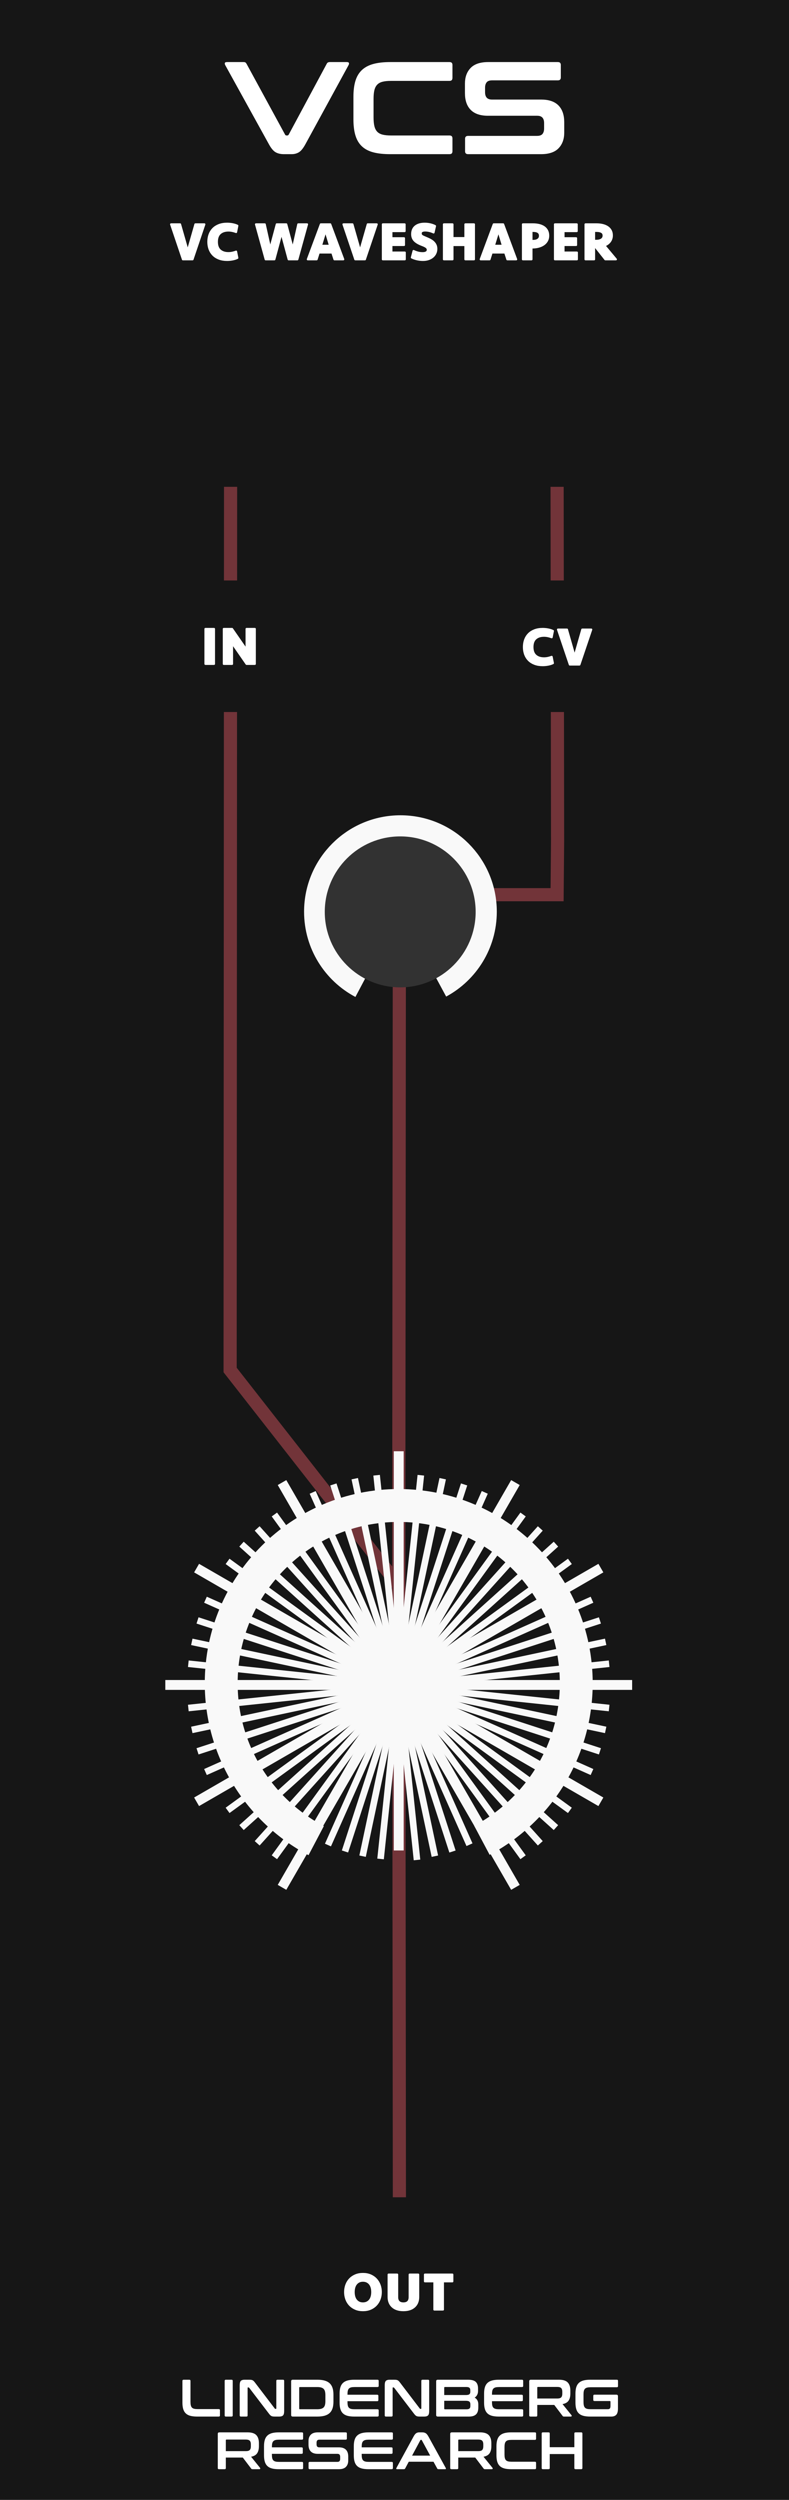 <svg xmlns="http://www.w3.org/2000/svg" xmlns:xlink="http://www.w3.org/1999/xlink" width="120" height="380" version="1.1" xml:space="preserve" style="fill-rule:evenodd;clip-rule:evenodd;stroke-miterlimit:10"><rect id="Panel" width="120" height="380" x="0" y="0" style="fill:#161616"/><path d="M60,136l24.73,0l0.073,-8.125l-0.073,-53.875" style="fill:none;stroke:#723439;stroke-width:2px"/><path d="M35.069,74l-0.069,131l0,3.25l25.643,32.75" style="fill:none;stroke:#723439;stroke-width:2px"/><path d="M60.643,241l0.101,93" style="fill:none;stroke:#723439;stroke-width:2px"/><path d="M60.643,241l0.101,-105" style="fill:none;stroke:#723439;stroke-width:2px"/><g id="Description"><path d="M30.182,63.142l-1.472,0l-1.8,-5.328l1.376,0l1.16,4.056l1.16,-4.056l1.376,0l-1.8,5.328Z" transform="matrix(1,0,0,1,-0.894,-23.718)" style="fill:#fff;fill-rule:nonzero;stroke:#fff;stroke-width:.3px;stroke-linejoin:round;stroke-miterlimit:1.414"/><path d="M35.438,57.718c0.278,0 0.556,0.027 0.836,0.08c0.28,0.054 0.522,0.131 0.724,0.232l-0.192,0.968c-0.16,-0.064 -0.342,-0.118 -0.548,-0.164c-0.205,-0.045 -0.409,-0.068 -0.612,-0.068c-0.544,0 -0.973,0.142 -1.288,0.424c-0.314,0.283 -0.472,0.712 -0.472,1.288c0,0.576 0.158,1.006 0.472,1.288c0.315,0.283 0.744,0.424 1.288,0.424c0.203,0 0.407,-0.022 0.612,-0.068c0.206,-0.045 0.388,-0.1 0.548,-0.164l0.192,0.968c-0.202,0.102 -0.444,0.179 -0.724,0.232c-0.28,0.054 -0.558,0.08 -0.836,0.08c-0.469,0 -0.882,-0.069 -1.24,-0.208c-0.357,-0.138 -0.656,-0.33 -0.896,-0.576c-0.24,-0.245 -0.421,-0.536 -0.544,-0.872c-0.122,-0.336 -0.184,-0.704 -0.184,-1.104c0,-0.4 0.062,-0.768 0.184,-1.104c0.123,-0.336 0.304,-0.626 0.544,-0.872c0.24,-0.245 0.539,-0.437 0.896,-0.576c0.358,-0.138 0.771,-0.208 1.24,-0.208Z" transform="matrix(1,0,0,1,-0.894,-23.718)" style="fill:#fff;fill-rule:nonzero;stroke:#fff;stroke-width:.3px;stroke-linejoin:round;stroke-miterlimit:1.414"/><path d="M45.43,61.51l0.824,-3.696l1.344,0l-1.472,5.328l-1.336,0l-1.08,-4l-1.08,4l-1.336,0l-1.472,-5.328l1.344,0l0.824,3.696l0.992,-3.696l1.456,0l0.992,3.696Z" transform="matrix(1,0,0,1,-0.894,-23.718)" style="fill:#fff;fill-rule:nonzero;stroke:#fff;stroke-width:.3px;stroke-linejoin:round;stroke-miterlimit:1.414"/><path d="M51.422,62.11l-2.04,0l-0.328,1.032l-1.352,0l1.984,-5.328l1.44,0l1.984,5.328l-1.352,0l-0.336,-1.032Zm-1.704,-1.04l1.368,0l-0.68,-2.248l-0.688,2.248Z" transform="matrix(1,0,0,1,-0.894,-23.718)" style="fill:#fff;fill-rule:nonzero;stroke:#fff;stroke-width:.3px;stroke-linejoin:round;stroke-miterlimit:1.414"/><path d="M56.398,63.142l-1.472,0l-1.8,-5.328l1.376,0l1.16,4.056l1.16,-4.056l1.376,0l-1.8,5.328Z" transform="matrix(1,0,0,1,-0.894,-23.718)" style="fill:#fff;fill-rule:nonzero;stroke:#fff;stroke-width:.3px;stroke-linejoin:round;stroke-miterlimit:1.414"/><path d="M59.118,57.814l3.32,0l0,1.04l-2.008,0l0,1.072l1.912,0l0,1.04l-1.912,0l0,1.136l2.032,0l0,1.04l-3.344,0l0,-5.328Z" transform="matrix(1,0,0,1,-0.894,-23.718)" style="fill:#fff;fill-rule:nonzero;stroke:#fff;stroke-width:.3px;stroke-linejoin:round;stroke-miterlimit:1.414"/><path d="M67.262,61.55c0,0.235 -0.046,0.455 -0.14,0.66c-0.093,0.206 -0.228,0.384 -0.404,0.536c-0.176,0.152 -0.389,0.272 -0.64,0.36c-0.25,0.088 -0.536,0.132 -0.856,0.132c-0.293,0 -0.586,-0.032 -0.88,-0.096c-0.293,-0.064 -0.565,-0.157 -0.816,-0.28l0.264,-1c0.187,0.091 0.398,0.17 0.632,0.236c0.235,0.067 0.488,0.1 0.76,0.1c0.224,0 0.408,-0.041 0.552,-0.124c0.144,-0.082 0.216,-0.217 0.216,-0.404c0,-0.133 -0.062,-0.254 -0.188,-0.364c-0.125,-0.109 -0.353,-0.225 -0.684,-0.348c-0.522,-0.197 -0.904,-0.422 -1.144,-0.676c-0.24,-0.253 -0.36,-0.577 -0.36,-0.972c0,-0.517 0.17,-0.912 0.508,-1.184c0.339,-0.272 0.807,-0.408 1.404,-0.408c0.304,0 0.595,0.034 0.872,0.1c0.278,0.067 0.512,0.154 0.704,0.26l-0.224,0.984c-0.186,-0.09 -0.39,-0.164 -0.612,-0.22c-0.221,-0.056 -0.449,-0.084 -0.684,-0.084c-0.197,0 -0.356,0.034 -0.476,0.1c-0.12,0.067 -0.18,0.18 -0.18,0.34c0,0.075 0.011,0.139 0.032,0.192c0.022,0.054 0.06,0.104 0.116,0.152c0.056,0.048 0.135,0.096 0.236,0.144c0.102,0.048 0.23,0.104 0.384,0.168c0.224,0.091 0.435,0.187 0.632,0.288c0.198,0.102 0.368,0.219 0.512,0.352c0.144,0.134 0.258,0.286 0.34,0.456c0.083,0.171 0.124,0.371 0.124,0.6Z" transform="matrix(1,0,0,1,-0.894,-23.718)" style="fill:#fff;fill-rule:nonzero;stroke:#fff;stroke-width:.3px;stroke-linejoin:round;stroke-miterlimit:1.414"/><path d="M71.67,63.142l0,-2.168l-1.952,0l0,2.168l-1.312,0l0,-5.328l1.312,0l0,2.088l1.952,0l0,-2.088l1.312,0l0,5.328l-1.312,0Z" transform="matrix(1,0,0,1,-0.894,-23.718)" style="fill:#fff;fill-rule:nonzero;stroke:#fff;stroke-width:.3px;stroke-linejoin:round;stroke-miterlimit:1.414"/><path d="M77.718,62.11l-2.04,0l-0.328,1.032l-1.352,0l1.984,-5.328l1.44,0l1.984,5.328l-1.352,0l-0.336,-1.032Zm-1.704,-1.04l1.368,0l-0.68,-2.248l-0.688,2.248Z" transform="matrix(1,0,0,1,-0.894,-23.718)" style="fill:#fff;fill-rule:nonzero;stroke:#fff;stroke-width:.3px;stroke-linejoin:round;stroke-miterlimit:1.414"/><path d="M84.278,59.55c0,0.283 -0.061,0.536 -0.184,0.76c-0.122,0.224 -0.292,0.412 -0.508,0.564c-0.216,0.152 -0.47,0.268 -0.764,0.348c-0.293,0.08 -0.61,0.12 -0.952,0.12l-0.136,0l0,1.8l-1.312,0l0,-5.328l1.536,0c0.336,0 0.647,0.035 0.932,0.104c0.286,0.07 0.531,0.175 0.736,0.316c0.206,0.142 0.366,0.322 0.48,0.54c0.115,0.219 0.172,0.478 0.172,0.776Zm-1.264,0.008c0,-0.49 -0.349,-0.736 -1.048,-0.736l-0.232,0l0,1.512l0.216,0c0.347,0 0.611,-0.069 0.792,-0.208c0.182,-0.138 0.272,-0.328 0.272,-0.568Z" transform="matrix(1,0,0,1,-0.894,-23.718)" style="fill:#fff;fill-rule:nonzero;stroke:#fff;stroke-width:.3px;stroke-linejoin:round;stroke-miterlimit:1.414"/><path d="M85.294,57.814l3.32,0l0,1.04l-2.008,0l0,1.072l1.912,0l0,1.04l-1.912,0l0,1.136l2.032,0l0,1.04l-3.344,0l0,-5.328Z" transform="matrix(1,0,0,1,-0.894,-23.718)" style="fill:#fff;fill-rule:nonzero;stroke:#fff;stroke-width:.3px;stroke-linejoin:round;stroke-miterlimit:1.414"/><path d="M93.958,59.502c0,0.358 -0.1,0.67 -0.3,0.936c-0.2,0.267 -0.478,0.47 -0.836,0.608l1.752,2.096l-1.616,0l-1.464,-1.848l-0.24,0l0,1.848l-1.312,0l0,-5.328l1.696,0c0.331,0 0.638,0.035 0.92,0.104c0.283,0.07 0.528,0.174 0.736,0.312c0.208,0.139 0.371,0.314 0.488,0.524c0.118,0.211 0.176,0.46 0.176,0.748Zm-1.264,0.024c0,-0.24 -0.093,-0.417 -0.28,-0.532c-0.186,-0.114 -0.448,-0.172 -0.784,-0.172l-0.376,0l0,1.496l0.32,0c0.352,0 0.627,-0.069 0.824,-0.208c0.198,-0.138 0.296,-0.333 0.296,-0.584Z" transform="matrix(1,0,0,1,-0.894,-23.718)" style="fill:#fff;fill-rule:nonzero;stroke:#fff;stroke-width:.3px;stroke-linejoin:round;stroke-miterlimit:1.414"/></g><g id="Label" transform="matrix(1,0,0,1,-0.091,-0.809)"><g transform="matrix(1.558,0,0,1.081,-36.108,-9.89)"><rect width="71.396" height="18.497" x="26.016" y="91.521" style="fill:#161616"/></g><g id="IN" transform="matrix(1,0,0,1,3.861,38.591)"><rect width="1.312" height="5.328" x="27.47" y="57.814" style="fill:#fff;fill-rule:nonzero;stroke:#fff;stroke-width:.3px;stroke-linejoin:round;stroke-miterlimit:1.414"/><path d="M33.726,63.142l-2.2,-3.176l0,3.176l-1.264,0l0,-5.328l1.264,0l2.2,3.176l0,-3.176l1.264,0l0,5.328l-1.264,0Z" style="fill:#fff;fill-rule:nonzero;stroke:#fff;stroke-width:.3px;stroke-linejoin:round;stroke-miterlimit:1.414"/></g><g id="CV"><path d="M30.046,57.718c0.278,0 0.556,0.027 0.836,0.08c0.28,0.054 0.522,0.131 0.724,0.232l-0.192,0.968c-0.16,-0.064 -0.342,-0.118 -0.548,-0.164c-0.205,-0.045 -0.409,-0.068 -0.612,-0.068c-0.544,0 -0.973,0.142 -1.288,0.424c-0.314,0.283 -0.472,0.712 -0.472,1.288c0,0.576 0.158,1.006 0.472,1.288c0.315,0.283 0.744,0.424 1.288,0.424c0.203,0 0.407,-0.022 0.612,-0.068c0.206,-0.045 0.388,-0.1 0.548,-0.164l0.192,0.968c-0.202,0.102 -0.444,0.179 -0.724,0.232c-0.28,0.054 -0.558,0.08 -0.836,0.08c-0.469,0 -0.882,-0.069 -1.24,-0.208c-0.357,-0.138 -0.656,-0.33 -0.896,-0.576c-0.24,-0.245 -0.421,-0.536 -0.544,-0.872c-0.122,-0.336 -0.184,-0.704 -0.184,-1.104c0,-0.4 0.062,-0.768 0.184,-1.104c0.123,-0.336 0.304,-0.626 0.544,-0.872c0.24,-0.245 0.539,-0.437 0.896,-0.576c0.358,-0.138 0.771,-0.208 1.24,-0.208Z" transform="matrix(1,0,0,1,52.584,38.687)" style="fill:#fff;fill-rule:nonzero;stroke:#fff;stroke-width:.3px;stroke-linejoin:round;stroke-miterlimit:1.414"/><path d="M35.638,63.142l-1.472,0l-1.8,-5.328l1.376,0l1.16,4.056l1.16,-4.056l1.376,0l-1.8,5.328Z" transform="matrix(1,0,0,1,52.584,38.687)" style="fill:#fff;fill-rule:nonzero;stroke:#fff;stroke-width:.3px;stroke-linejoin:round;stroke-miterlimit:1.414"/></g><g id="IN1"><path d="M32.622,60.478c0,0.379 -0.061,0.735 -0.184,1.068c-0.122,0.334 -0.3,0.626 -0.532,0.876c-0.232,0.251 -0.516,0.45 -0.852,0.596c-0.336,0.147 -0.72,0.22 -1.152,0.22c-0.432,0 -0.817,-0.073 -1.156,-0.22c-0.338,-0.146 -0.624,-0.345 -0.856,-0.596c-0.232,-0.25 -0.408,-0.542 -0.528,-0.876c-0.12,-0.333 -0.18,-0.689 -0.18,-1.068c0,-0.378 0.06,-0.734 0.18,-1.068c0.12,-0.333 0.296,-0.625 0.528,-0.876c0.232,-0.25 0.518,-0.449 0.856,-0.596c0.339,-0.146 0.724,-0.22 1.156,-0.22c0.432,0 0.816,0.074 1.152,0.22c0.336,0.147 0.62,0.346 0.852,0.596c0.232,0.251 0.41,0.543 0.532,0.876c0.123,0.334 0.184,0.69 0.184,1.068Zm-2.72,1.72c0.23,0 0.432,-0.042 0.608,-0.128c0.176,-0.085 0.324,-0.204 0.444,-0.356c0.12,-0.152 0.21,-0.333 0.268,-0.544c0.059,-0.21 0.088,-0.441 0.088,-0.692c0,-0.25 -0.029,-0.481 -0.088,-0.692c-0.058,-0.21 -0.148,-0.392 -0.268,-0.544c-0.12,-0.152 -0.268,-0.27 -0.444,-0.356c-0.176,-0.085 -0.378,-0.128 -0.608,-0.128c-0.234,0 -0.438,0.043 -0.612,0.128c-0.173,0.086 -0.32,0.204 -0.44,0.356c-0.12,0.152 -0.209,0.334 -0.268,0.544c-0.058,0.211 -0.088,0.442 -0.088,0.692c0,0.251 0.03,0.482 0.088,0.692c0.059,0.211 0.148,0.392 0.268,0.544c0.12,0.152 0.267,0.271 0.44,0.356c0.174,0.086 0.378,0.128 0.612,0.128Z" transform="matrix(1,0,0,1,25.392,288.74)" style="fill:#fff;fill-rule:nonzero;stroke:#fff;stroke-width:.3px;stroke-linejoin:round;stroke-miterlimit:1.414"/><path d="M36.998,57.814l1.312,0l0,3.408c0,0.63 -0.198,1.123 -0.596,1.48c-0.397,0.358 -0.95,0.536 -1.66,0.536c-0.709,0 -1.262,-0.178 -1.66,-0.536c-0.397,-0.357 -0.596,-0.85 -0.596,-1.48l0,-3.408l1.312,0l0,3.448c0,0.304 0.08,0.536 0.24,0.696c0.16,0.16 0.395,0.24 0.704,0.24c0.31,0 0.544,-0.08 0.704,-0.24c0.16,-0.16 0.24,-0.392 0.24,-0.696l0,-3.448Z" transform="matrix(1,0,0,1,25.392,288.74)" style="fill:#fff;fill-rule:nonzero;stroke:#fff;stroke-width:.3px;stroke-linejoin:round;stroke-miterlimit:1.414"/><path d="M43.502,57.814l0,1.04l-1.432,0l0,4.288l-1.312,0l0,-4.288l-1.432,0l0,-1.04l4.176,0Z" transform="matrix(1,0,0,1,25.392,288.74)" style="fill:#fff;fill-rule:nonzero;stroke:#fff;stroke-width:.3px;stroke-linejoin:round;stroke-miterlimit:1.414"/></g></g><g id="Controls"><g id="Scale_1_" transform="matrix(1,0,0,1,-69.347,163.018)"><g id="Big_1_"><path d="M129.99,118.265l0,-60.683" style="fill:none;stroke:#f9f9f9;stroke-width:1.5px"/><path d="M165.49,93.105l-71,0" style="fill:none;stroke:#f9f9f9;stroke-width:1.5px"/><path d="M99.247,110.867l61.488,-35.523" style="fill:none;stroke:#f9f9f9;stroke-width:1.5px"/><path d="M112.24,123.872l35.5,-61.53" style="fill:none;stroke:#f9f9f9;stroke-width:1.5px"/><path d="M160.735,110.867l-61.488,-35.523" style="fill:none;stroke:#f9f9f9;stroke-width:1.5px"/><path d="M147.74,123.872l-35.5,-61.53" style="fill:none;stroke:#f9f9f9;stroke-width:1.5px"/></g><g id="Small_1_"><g id="smallScale_7_"><path d="M132.77,119.705l-6.143,-58.479" style="fill:none;stroke:#f9f9f9;stroke-width:1px"/><path d="M161.99,89.881l-64,6.732" style="fill:none;stroke:#f9f9f9;stroke-width:1px"/><path d="M103.96,112.172l52.063,-37.851" style="fill:none;stroke:#f9f9f9;stroke-width:1px"/><path d="M119.226,117.441l23.851,-53.609" style="fill:none;stroke:#f9f9f9;stroke-width:1px"/><path d="M159.385,106.343l-58.788,-26.193" style="fill:none;stroke:#f9f9f9;stroke-width:1px"/><path d="M148.902,119.296l-37.823,-52.098" style="fill:none;stroke:#f9f9f9;stroke-width:1px"/></g><g id="smallScale_6_"><path d="M135.489,119.136l-12.188,-57.383" style="fill:none;stroke:#f9f9f9;stroke-width:1px"/><path d="M161.463,86.554l-62.944,13.387" style="fill:none;stroke:#f9f9f9;stroke-width:1px"/><path d="M106.079,114.791l47.823,-43.088" style="fill:none;stroke:#f9f9f9;stroke-width:1px"/><path d="M121.816,118.42l18.116,-55.795" style="fill:none;stroke:#f9f9f9;stroke-width:1px"/><path d="M160.592,103.195l-61.202,-19.897" style="fill:none;stroke:#f9f9f9;stroke-width:1px"/><path d="M151.521,117.176l-43.061,-47.859" style="fill:none;stroke:#f9f9f9;stroke-width:1px"/></g><g id="smallScale_5_"><path d="M138.166,118.427l-18.117,-55.801" style="fill:none;stroke:#f9f9f9;stroke-width:1px"/><path d="M160.59,83.298l-61.2,19.898" style="fill:none;stroke:#f9f9f9;stroke-width:1px"/><path d="M108.461,117.176l43.06,-47.859" style="fill:none;stroke:#f9f9f9;stroke-width:1px"/><path d="M124.491,119.135l12.188,-57.382" style="fill:none;stroke:#f9f9f9;stroke-width:1px"/><path d="M161.464,99.94l-62.945,-13.386" style="fill:none;stroke:#f9f9f9;stroke-width:1px"/><path d="M153.901,114.791l-47.822,-43.088" style="fill:none;stroke:#f9f9f9;stroke-width:1px"/></g><g id="smallScale_4_"><g><path d="M140.753,117.44l-23.85,-53.607" transform="matrix(1,0,0,0.999,0,0.067)" style="fill:none;stroke:#f9f9f9;stroke-width:1px"/></g><path d="M159.384,80.15l-58.787,26.193" style="fill:none;stroke:#f9f9f9;stroke-width:1px"/><path d="M111.079,119.296l37.824,-52.1" style="fill:none;stroke:#f9f9f9;stroke-width:1px"/><path d="M127.228,119.556l6.124,-58.329" style="fill:none;stroke:#f9f9f9;stroke-width:1px"/><path d="M161.99,96.612l-64,-6.731" style="fill:none;stroke:#f9f9f9;stroke-width:1px"/><path d="M156.021,112.172l-52.062,-37.851" style="fill:none;stroke:#f9f9f9;stroke-width:1px"/></g></g><path id="InnerCircle_1_" d="M117.435,116.771c-8.587,-4.523 -14.444,-13.541 -14.444,-23.928c0,-14.922 12.089,-27.018 27,-27.018c14.91,0 27,12.096 27,27.018c0,10.35 -5.814,19.338 -14.349,23.876" style="fill:none;stroke:#f9f9f9;stroke-width:5px"/></g><g id="ScaleSmall_3_" transform="matrix(1,0,0,1,-12.126,-43.047)"><g id="OuterCircle_4_"><path d="M66.295,194.337c-4.545,-2.404 -7.642,-7.182 -7.642,-12.684c0,-7.92 6.422,-14.343 14.342,-14.343c7.921,0 14.343,6.423 14.343,14.343c0,5.459 -3.05,10.206 -7.538,12.628" transform="matrix(0.872,0,0,0.872,9.377,23.229)" style="fill:none;stroke:#f9f9f9;stroke-width:4.93px"/></g><circle id="Circle_4_" cx="72.995" cy="181.659" r="11.474" style="fill:#323232"/></g></g><g id="LOGO"><path d="M31.687,597.197c0.117,0 0.176,0.059 0.176,0.176l0,3.192c0,0.214 0.017,0.391 0.052,0.532c0.034,0.142 0.092,0.254 0.172,0.336c0.08,0.083 0.188,0.142 0.324,0.176c0.136,0.035 0.308,0.052 0.516,0.052l3.24,0c0.117,0 0.176,0.059 0.176,0.176l0,0.784c0,0.118 -0.059,0.176 -0.176,0.176l-3.288,0c-0.406,0 -0.75,-0.037 -1.032,-0.112c-0.283,-0.074 -0.514,-0.196 -0.692,-0.364c-0.179,-0.168 -0.31,-0.386 -0.392,-0.656c-0.083,-0.269 -0.124,-0.596 -0.124,-0.98l0,-3.312c0,-0.117 0.061,-0.176 0.184,-0.176l0.864,0Z" transform="matrix(1,0,0,1,-2.893,-235.463)" style="fill:#fff;fill-rule:nonzero"/><path d="M38.111,597.197c0.117,0 0.176,0.059 0.176,0.176l0,5.248c0,0.118 -0.059,0.176 -0.176,0.176l-0.864,0c-0.123,0 -0.184,-0.058 -0.184,-0.176l0,-5.248c0,-0.117 0.061,-0.176 0.184,-0.176l0.864,0Z" transform="matrix(1,0,0,1,-2.893,-235.463)" style="fill:#fff;fill-rule:nonzero"/><path d="M40.775,597.197c0.128,0 0.234,0.006 0.32,0.016c0.085,0.011 0.16,0.034 0.224,0.068c0.064,0.035 0.125,0.083 0.184,0.144c0.058,0.062 0.125,0.143 0.2,0.244l2.976,3.904c0.021,0.038 0.056,0.056 0.104,0.056l0.072,0c0.042,0 0.064,-0.026 0.064,-0.08l0,-4.176c0,-0.117 0.058,-0.176 0.176,-0.176l0.84,0c0.117,0 0.176,0.059 0.176,0.176l0,4.592c0,0.326 -0.059,0.546 -0.176,0.66c-0.118,0.115 -0.299,0.172 -0.544,0.172l-0.688,0c-0.123,0 -0.226,-0.005 -0.308,-0.016c-0.083,-0.01 -0.156,-0.032 -0.22,-0.064c-0.064,-0.032 -0.127,-0.078 -0.188,-0.14c-0.062,-0.061 -0.132,-0.145 -0.212,-0.252l-2.984,-3.904c-0.032,-0.037 -0.067,-0.056 -0.104,-0.056l-0.072,0c-0.043,0 -0.064,0.027 -0.064,0.08l0,4.176c0,0.118 -0.059,0.176 -0.176,0.176l-0.84,0c-0.123,0 -0.184,-0.058 -0.184,-0.176l0,-4.592c0,-0.325 0.058,-0.545 0.176,-0.66c0.117,-0.114 0.298,-0.172 0.544,-0.172l0.704,0Z" transform="matrix(1,0,0,1,-2.893,-235.463)" style="fill:#fff;fill-rule:nonzero"/><path d="M51.159,597.197c0.432,0 0.802,0.044 1.112,0.132c0.309,0.088 0.562,0.224 0.76,0.408c0.197,0.184 0.342,0.419 0.436,0.704c0.093,0.286 0.14,0.623 0.14,1.012l0,1.088c0,0.39 -0.047,0.727 -0.14,1.012c-0.094,0.286 -0.239,0.52 -0.436,0.704c-0.198,0.184 -0.451,0.32 -0.76,0.408c-0.31,0.088 -0.68,0.132 -1.112,0.132l-3.744,0c-0.16,0 -0.24,-0.08 -0.24,-0.24l0,-5.12c0,-0.16 0.08,-0.24 0.24,-0.24l3.744,0Zm-2.76,4.384c0,0.07 0.034,0.104 0.104,0.104l2.624,0c0.234,0 0.432,-0.021 0.592,-0.064c0.16,-0.042 0.289,-0.112 0.388,-0.208c0.098,-0.096 0.169,-0.224 0.212,-0.384c0.042,-0.16 0.064,-0.357 0.064,-0.592l0,-0.88c0,-0.234 -0.022,-0.432 -0.064,-0.592c-0.043,-0.16 -0.114,-0.288 -0.212,-0.384c-0.099,-0.096 -0.228,-0.165 -0.388,-0.208c-0.16,-0.042 -0.358,-0.064 -0.592,-0.064l-2.624,0c-0.07,0 -0.104,0.038 -0.104,0.112l0,3.16Z" transform="matrix(1,0,0,1,-2.893,-235.463)" style="fill:#fff;fill-rule:nonzero"/><path d="M60.303,597.197c0.122,0 0.184,0.059 0.184,0.176l0,0.76c0,0.118 -0.062,0.176 -0.184,0.176l-3.496,0c-0.208,0 -0.38,0.018 -0.516,0.052c-0.136,0.035 -0.246,0.094 -0.328,0.176c-0.083,0.083 -0.14,0.195 -0.172,0.336c-0.032,0.142 -0.048,0.316 -0.048,0.524l0,0.08l4.52,0c0.117,0 0.176,0.059 0.176,0.176l0,0.632c0,0.118 -0.059,0.176 -0.176,0.176l-4.52,0l0,0.136c0,0.208 0.016,0.383 0.048,0.524c0.032,0.142 0.089,0.254 0.172,0.336c0.082,0.083 0.192,0.142 0.328,0.176c0.136,0.035 0.308,0.052 0.516,0.052l3.496,0c0.122,0 0.184,0.059 0.184,0.176l0,0.76c0,0.118 -0.062,0.176 -0.184,0.176l-3.52,0c-0.406,0 -0.75,-0.037 -1.032,-0.112c-0.283,-0.074 -0.514,-0.196 -0.692,-0.364c-0.179,-0.168 -0.31,-0.386 -0.392,-0.656c-0.083,-0.269 -0.124,-0.596 -0.124,-0.98l0,-1.376c0,-0.384 0.041,-0.709 0.124,-0.976c0.082,-0.266 0.213,-0.484 0.392,-0.652c0.178,-0.168 0.409,-0.29 0.692,-0.368c0.282,-0.077 0.626,-0.116 1.032,-0.116l3.52,0Z" transform="matrix(1,0,0,1,-2.893,-235.463)" style="fill:#fff;fill-rule:nonzero"/><path d="M62.831,597.197c0.128,0 0.234,0.006 0.32,0.016c0.085,0.011 0.16,0.034 0.224,0.068c0.064,0.035 0.125,0.083 0.184,0.144c0.058,0.062 0.125,0.143 0.2,0.244l2.976,3.904c0.021,0.038 0.056,0.056 0.104,0.056l0.072,0c0.042,0 0.064,-0.026 0.064,-0.08l0,-4.176c0,-0.117 0.058,-0.176 0.176,-0.176l0.84,0c0.117,0 0.176,0.059 0.176,0.176l0,4.592c0,0.326 -0.059,0.546 -0.176,0.66c-0.118,0.115 -0.299,0.172 -0.544,0.172l-0.688,0c-0.123,0 -0.226,-0.005 -0.308,-0.016c-0.083,-0.01 -0.156,-0.032 -0.22,-0.064c-0.064,-0.032 -0.127,-0.078 -0.188,-0.14c-0.062,-0.061 -0.132,-0.145 -0.212,-0.252l-2.984,-3.904c-0.032,-0.037 -0.067,-0.056 -0.104,-0.056l-0.072,0c-0.043,0 -0.064,0.027 -0.064,0.08l0,4.176c0,0.118 -0.059,0.176 -0.176,0.176l-0.84,0c-0.123,0 -0.184,-0.058 -0.184,-0.176l0,-4.592c0,-0.325 0.058,-0.545 0.176,-0.66c0.117,-0.114 0.298,-0.172 0.544,-0.172l0.704,0Z" transform="matrix(1,0,0,1,-2.893,-235.463)" style="fill:#fff;fill-rule:nonzero"/><path d="M74.079,597.197c0.549,0 0.94,0.11 1.172,0.328c0.232,0.219 0.348,0.55 0.348,0.992l0,0.384c0,0.448 -0.171,0.787 -0.512,1.016c0.368,0.214 0.552,0.558 0.552,1.032l0,0.464c0,0.214 -0.024,0.406 -0.072,0.576c-0.048,0.171 -0.127,0.316 -0.236,0.436c-0.11,0.12 -0.255,0.212 -0.436,0.276c-0.182,0.064 -0.406,0.096 -0.672,0.096l-4.752,0c-0.16,0 -0.24,-0.08 -0.24,-0.24l0,-5.12c0,-0.16 0.08,-0.24 0.24,-0.24l4.608,0Zm-3.624,3.2l0,1.192c0,0.07 0.034,0.104 0.104,0.104l3.28,0c0.213,0 0.365,-0.038 0.456,-0.116c0.09,-0.077 0.136,-0.201 0.136,-0.372l0,-0.304c0,-0.165 -0.05,-0.29 -0.148,-0.376c-0.099,-0.085 -0.282,-0.128 -0.548,-0.128l-3.28,0Zm0,-0.872l3.28,0c0.266,0 0.448,-0.04 0.544,-0.12c0.096,-0.08 0.144,-0.197 0.144,-0.352l0,-0.272c0,-0.165 -0.047,-0.286 -0.14,-0.364c-0.094,-0.077 -0.244,-0.116 -0.452,-0.116l-3.272,0c-0.07,0 -0.104,0.035 -0.104,0.104l0,1.12Z" transform="matrix(1,0,0,1,-2.893,-235.463)" style="fill:#fff;fill-rule:nonzero"/><path d="M82.279,597.197c0.122,0 0.184,0.059 0.184,0.176l0,0.76c0,0.118 -0.062,0.176 -0.184,0.176l-3.496,0c-0.208,0 -0.38,0.018 -0.516,0.052c-0.136,0.035 -0.246,0.094 -0.328,0.176c-0.083,0.083 -0.14,0.195 -0.172,0.336c-0.032,0.142 -0.048,0.316 -0.048,0.524l0,0.08l4.52,0c0.117,0 0.176,0.059 0.176,0.176l0,0.632c0,0.118 -0.059,0.176 -0.176,0.176l-4.52,0l0,0.136c0,0.208 0.016,0.383 0.048,0.524c0.032,0.142 0.089,0.254 0.172,0.336c0.082,0.083 0.192,0.142 0.328,0.176c0.136,0.035 0.308,0.052 0.516,0.052l3.496,0c0.122,0 0.184,0.059 0.184,0.176l0,0.76c0,0.118 -0.062,0.176 -0.184,0.176l-3.52,0c-0.406,0 -0.75,-0.037 -1.032,-0.112c-0.283,-0.074 -0.514,-0.196 -0.692,-0.364c-0.179,-0.168 -0.31,-0.386 -0.392,-0.656c-0.083,-0.269 -0.124,-0.596 -0.124,-0.98l0,-1.376c0,-0.384 0.041,-0.709 0.124,-0.976c0.082,-0.266 0.213,-0.484 0.392,-0.652c0.178,-0.168 0.409,-0.29 0.692,-0.368c0.282,-0.077 0.626,-0.116 1.032,-0.116l3.52,0Z" transform="matrix(1,0,0,1,-2.893,-235.463)" style="fill:#fff;fill-rule:nonzero"/><path d="M87.919,597.197c0.613,0 1.053,0.139 1.32,0.416c0.266,0.278 0.4,0.688 0.4,1.232l0,0.456c0,0.459 -0.094,0.822 -0.28,1.088c-0.187,0.267 -0.491,0.438 -0.912,0.512l1.368,1.696c0.026,0.027 0.034,0.067 0.024,0.12c-0.011,0.054 -0.054,0.08 -0.128,0.08l-1.032,0c-0.07,0 -0.118,-0.008 -0.144,-0.024c-0.027,-0.016 -0.054,-0.042 -0.08,-0.08l-1.264,-1.664l-2.584,0l0,1.592c0,0.118 -0.059,0.176 -0.176,0.176l-0.864,0c-0.123,0 -0.184,-0.058 -0.184,-0.176l0,-5.184c0,-0.16 0.08,-0.24 0.24,-0.24l4.296,0Zm-3.312,2.856l3.064,0c0.272,0 0.464,-0.058 0.576,-0.176c0.112,-0.117 0.168,-0.296 0.168,-0.536l0,-0.336c0,-0.24 -0.056,-0.418 -0.168,-0.536c-0.112,-0.117 -0.304,-0.176 -0.576,-0.176l-2.96,0c-0.07,0 -0.104,0.032 -0.104,0.096l0,1.664Z" transform="matrix(1,0,0,1,-2.893,-235.463)" style="fill:#fff;fill-rule:nonzero"/><path d="M96.711,597.197c0.117,0 0.176,0.059 0.176,0.176l0,0.784c0,0.123 -0.059,0.184 -0.176,0.184l-4.008,0c-0.208,0 -0.38,0.018 -0.516,0.052c-0.136,0.035 -0.244,0.094 -0.324,0.176c-0.08,0.083 -0.138,0.194 -0.172,0.332c-0.035,0.139 -0.052,0.315 -0.052,0.528l0,1.152c0,0.214 0.017,0.391 0.052,0.532c0.034,0.142 0.092,0.254 0.172,0.336c0.08,0.083 0.188,0.142 0.324,0.176c0.136,0.035 0.308,0.052 0.516,0.052l2.64,0c0.138,0 0.24,-0.036 0.304,-0.108c0.064,-0.072 0.096,-0.198 0.096,-0.38l0,-0.648c0,-0.069 -0.032,-0.104 -0.096,-0.104l-2.344,0c-0.118,0 -0.176,-0.061 -0.176,-0.184l0,-0.6c0,-0.122 0.058,-0.184 0.176,-0.184l3.336,0c0.16,0 0.24,0.08 0.24,0.24l0,1.864c0,0.448 -0.086,0.764 -0.256,0.948c-0.171,0.184 -0.416,0.276 -0.736,0.276l-3.232,0c-0.406,0 -0.75,-0.037 -1.032,-0.112c-0.283,-0.074 -0.514,-0.196 -0.692,-0.364c-0.179,-0.168 -0.31,-0.386 -0.392,-0.656c-0.083,-0.269 -0.124,-0.596 -0.124,-0.98l0,-1.376c0,-0.384 0.041,-0.709 0.124,-0.976c0.082,-0.266 0.213,-0.484 0.392,-0.652c0.178,-0.168 0.409,-0.29 0.692,-0.368c0.282,-0.077 0.626,-0.116 1.032,-0.116l4.056,0Z" transform="matrix(1,0,0,1,-2.893,-235.463)" style="fill:#fff;fill-rule:nonzero"/><path d="M40.551,605.197c0.613,0 1.053,0.139 1.32,0.416c0.266,0.278 0.4,0.688 0.4,1.232l0,0.456c0,0.459 -0.094,0.822 -0.28,1.088c-0.187,0.267 -0.491,0.438 -0.912,0.512l1.368,1.696c0.026,0.027 0.034,0.067 0.024,0.12c-0.011,0.054 -0.054,0.08 -0.128,0.08l-1.032,0c-0.07,0 -0.118,-0.008 -0.144,-0.024c-0.027,-0.016 -0.054,-0.042 -0.08,-0.08l-1.264,-1.664l-2.584,0l0,1.592c0,0.118 -0.059,0.176 -0.176,0.176l-0.864,0c-0.123,0 -0.184,-0.058 -0.184,-0.176l0,-5.184c0,-0.16 0.08,-0.24 0.24,-0.24l4.296,0Zm-3.312,2.856l3.064,0c0.272,0 0.464,-0.058 0.576,-0.176c0.112,-0.117 0.168,-0.296 0.168,-0.536l0,-0.336c0,-0.24 -0.056,-0.418 -0.168,-0.536c-0.112,-0.117 -0.304,-0.176 -0.576,-0.176l-2.96,0c-0.07,0 -0.104,0.032 -0.104,0.096l0,1.664Z" transform="matrix(1,0,0,1,-2.893,-235.463)" style="fill:#fff;fill-rule:nonzero"/><path d="M48.807,605.197c0.122,0 0.184,0.059 0.184,0.176l0,0.76c0,0.118 -0.062,0.176 -0.184,0.176l-3.496,0c-0.208,0 -0.38,0.018 -0.516,0.052c-0.136,0.035 -0.246,0.094 -0.328,0.176c-0.083,0.083 -0.14,0.195 -0.172,0.336c-0.032,0.142 -0.048,0.316 -0.048,0.524l0,0.08l4.52,0c0.117,0 0.176,0.059 0.176,0.176l0,0.632c0,0.118 -0.059,0.176 -0.176,0.176l-4.52,0l0,0.136c0,0.208 0.016,0.383 0.048,0.524c0.032,0.142 0.089,0.254 0.172,0.336c0.082,0.083 0.192,0.142 0.328,0.176c0.136,0.035 0.308,0.052 0.516,0.052l3.496,0c0.122,0 0.184,0.059 0.184,0.176l0,0.76c0,0.118 -0.062,0.176 -0.184,0.176l-3.52,0c-0.406,0 -0.75,-0.037 -1.032,-0.112c-0.283,-0.074 -0.514,-0.196 -0.692,-0.364c-0.179,-0.168 -0.31,-0.386 -0.392,-0.656c-0.083,-0.269 -0.124,-0.596 -0.124,-0.98l0,-1.376c0,-0.384 0.041,-0.709 0.124,-0.976c0.082,-0.266 0.213,-0.484 0.392,-0.652c0.178,-0.168 0.409,-0.29 0.692,-0.368c0.282,-0.077 0.626,-0.116 1.032,-0.116l3.52,0Z" transform="matrix(1,0,0,1,-2.893,-235.463)" style="fill:#fff;fill-rule:nonzero"/><path d="M55.471,605.197c0.117,0 0.176,0.059 0.176,0.176l0,0.76c0,0.118 -0.059,0.176 -0.176,0.176l-4.008,0c-0.155,0 -0.264,0.04 -0.328,0.12c-0.064,0.08 -0.096,0.19 -0.096,0.328l0,0.272c0,0.299 0.138,0.448 0.416,0.448l3,0c0.464,0 0.813,0.119 1.048,0.356c0.234,0.238 0.352,0.578 0.352,1.02l0,0.64c0,0.39 -0.115,0.704 -0.344,0.944c-0.23,0.24 -0.587,0.36 -1.072,0.36l-4.432,0c-0.123,0 -0.184,-0.058 -0.184,-0.176l0,-0.76c0,-0.117 0.061,-0.176 0.184,-0.176l4.2,0c0.154,0 0.264,-0.04 0.328,-0.12c0.064,-0.08 0.096,-0.189 0.096,-0.328l0,-0.328c0,-0.298 -0.139,-0.448 -0.416,-0.448l-3,0c-0.464,0 -0.814,-0.118 -1.048,-0.356c-0.235,-0.237 -0.352,-0.577 -0.352,-1.02l0,-0.584c0,-0.389 0.114,-0.704 0.344,-0.944c0.229,-0.24 0.586,-0.36 1.072,-0.36l4.24,0Z" transform="matrix(1,0,0,1,-2.893,-235.463)" style="fill:#fff;fill-rule:nonzero"/><path d="M62.463,605.197c0.122,0 0.184,0.059 0.184,0.176l0,0.76c0,0.118 -0.062,0.176 -0.184,0.176l-3.496,0c-0.208,0 -0.38,0.018 -0.516,0.052c-0.136,0.035 -0.246,0.094 -0.328,0.176c-0.083,0.083 -0.14,0.195 -0.172,0.336c-0.032,0.142 -0.048,0.316 -0.048,0.524l0,0.08l4.52,0c0.117,0 0.176,0.059 0.176,0.176l0,0.632c0,0.118 -0.059,0.176 -0.176,0.176l-4.52,0l0,0.136c0,0.208 0.016,0.383 0.048,0.524c0.032,0.142 0.089,0.254 0.172,0.336c0.082,0.083 0.192,0.142 0.328,0.176c0.136,0.035 0.308,0.052 0.516,0.052l3.496,0c0.122,0 0.184,0.059 0.184,0.176l0,0.76c0,0.118 -0.062,0.176 -0.184,0.176l-3.52,0c-0.406,0 -0.75,-0.037 -1.032,-0.112c-0.283,-0.074 -0.514,-0.196 -0.692,-0.364c-0.179,-0.168 -0.31,-0.386 -0.392,-0.656c-0.083,-0.269 -0.124,-0.596 -0.124,-0.98l0,-1.376c0,-0.384 0.041,-0.709 0.124,-0.976c0.082,-0.266 0.213,-0.484 0.392,-0.652c0.178,-0.168 0.409,-0.29 0.692,-0.368c0.282,-0.077 0.626,-0.116 1.032,-0.116l3.52,0Z" transform="matrix(1,0,0,1,-2.893,-235.463)" style="fill:#fff;fill-rule:nonzero"/><path d="M67.119,605.197c0.202,0 0.373,0.042 0.512,0.124c0.138,0.083 0.274,0.244 0.408,0.484l2.648,4.808c0.026,0.054 0.033,0.098 0.02,0.132c-0.014,0.035 -0.052,0.052 -0.116,0.052l-1.016,0c-0.091,0 -0.152,-0.034 -0.184,-0.104l-0.568,-1.032l-3.76,0l-0.552,1.032c-0.038,0.07 -0.099,0.104 -0.184,0.104l-1.04,0c-0.07,0 -0.111,-0.017 -0.124,-0.052c-0.014,-0.034 -0.007,-0.078 0.02,-0.132l2.624,-4.808c0.133,-0.24 0.264,-0.401 0.392,-0.484c0.128,-0.082 0.277,-0.124 0.448,-0.124l0.472,0Zm-1.552,3.536l2.752,0l-1.272,-2.344c-0.022,-0.037 -0.051,-0.056 -0.088,-0.056l-0.048,0c-0.038,0 -0.067,0.019 -0.088,0.056l-1.256,2.344Z" transform="matrix(1,0,0,1,-2.893,-235.463)" style="fill:#fff;fill-rule:nonzero"/><path d="M75.903,605.197c0.613,0 1.053,0.139 1.32,0.416c0.266,0.278 0.4,0.688 0.4,1.232l0,0.456c0,0.459 -0.094,0.822 -0.28,1.088c-0.187,0.267 -0.491,0.438 -0.912,0.512l1.368,1.696c0.026,0.027 0.034,0.067 0.024,0.12c-0.011,0.054 -0.054,0.08 -0.128,0.08l-1.032,0c-0.07,0 -0.118,-0.008 -0.144,-0.024c-0.027,-0.016 -0.054,-0.042 -0.08,-0.08l-1.264,-1.664l-2.584,0l0,1.592c0,0.118 -0.059,0.176 -0.176,0.176l-0.864,0c-0.123,0 -0.184,-0.058 -0.184,-0.176l0,-5.184c0,-0.16 0.08,-0.24 0.24,-0.24l4.296,0Zm-3.312,2.856l3.064,0c0.272,0 0.464,-0.058 0.576,-0.176c0.112,-0.117 0.168,-0.296 0.168,-0.536l0,-0.336c0,-0.24 -0.056,-0.418 -0.168,-0.536c-0.112,-0.117 -0.304,-0.176 -0.576,-0.176l-2.96,0c-0.07,0 -0.104,0.032 -0.104,0.096l0,1.664Z" transform="matrix(1,0,0,1,-2.893,-235.463)" style="fill:#fff;fill-rule:nonzero"/><path d="M84.247,605.197c0.117,0 0.176,0.059 0.176,0.176l0,0.784c0,0.123 -0.059,0.184 -0.176,0.184l-3.56,0c-0.208,0 -0.38,0.018 -0.516,0.052c-0.136,0.035 -0.244,0.094 -0.324,0.176c-0.08,0.083 -0.138,0.194 -0.172,0.332c-0.035,0.139 -0.052,0.315 -0.052,0.528l0,1.136c0,0.214 0.017,0.391 0.052,0.532c0.034,0.142 0.092,0.254 0.172,0.336c0.08,0.083 0.188,0.142 0.324,0.176c0.136,0.035 0.308,0.052 0.516,0.052l3.56,0c0.117,0 0.176,0.059 0.176,0.176l0,0.784c0,0.118 -0.059,0.176 -0.176,0.176l-3.608,0c-0.406,0 -0.75,-0.037 -1.032,-0.112c-0.283,-0.074 -0.514,-0.196 -0.692,-0.364c-0.179,-0.168 -0.31,-0.386 -0.392,-0.656c-0.083,-0.269 -0.124,-0.596 -0.124,-0.98l0,-1.376c0,-0.384 0.041,-0.709 0.124,-0.976c0.082,-0.266 0.213,-0.484 0.392,-0.652c0.178,-0.168 0.409,-0.29 0.692,-0.368c0.282,-0.077 0.626,-0.116 1.032,-0.116l3.608,0Z" transform="matrix(1,0,0,1,-2.893,-235.463)" style="fill:#fff;fill-rule:nonzero"/><path d="M86.327,605.197c0.117,0 0.176,0.059 0.176,0.176l0,2.08l3.744,0l0,-2.08c0,-0.117 0.058,-0.176 0.176,-0.176l0.864,0c0.122,0 0.184,0.059 0.184,0.176l0,5.248c0,0.118 -0.062,0.176 -0.184,0.176l-0.864,0c-0.118,0 -0.176,-0.058 -0.176,-0.176l0,-2.128l-3.744,0l0,2.128c0,0.118 -0.059,0.176 -0.176,0.176l-0.864,0c-0.123,0 -0.184,-0.058 -0.184,-0.176l0,-5.248c0,-0.117 0.061,-0.176 0.184,-0.176l0.864,0Z" transform="matrix(1,0,0,1,-2.893,-235.463)" style="fill:#fff;fill-rule:nonzero"/></g><g><path d="M24.161,1.113c0.133,0 0.23,0.02 0.29,0.06c0.06,0.04 0.116,0.107 0.17,0.2l5.86,10.76c0.04,0.093 0.12,0.14 0.24,0.14l0.1,0c0.093,0 0.166,-0.047 0.22,-0.14l5.78,-10.76c0.08,-0.173 0.233,-0.26 0.46,-0.26l2.62,0c0.16,0 0.256,0.043 0.29,0.13c0.033,0.087 0.016,0.197 -0.05,0.33l-6.56,12.02c-0.334,0.613 -0.66,1.02 -0.98,1.22c-0.32,0.2 -0.694,0.3 -1.12,0.3l-1.16,0c-0.52,0 -0.95,-0.1 -1.29,-0.3c-0.34,-0.2 -0.677,-0.607 -1.01,-1.22l-6.64,-12.02c-0.067,-0.133 -0.084,-0.243 -0.05,-0.33c0.033,-0.087 0.136,-0.13 0.31,-0.13l2.52,0Z" transform="matrix(1,0,0,1,12.873,8.322)" style="fill:#fff;fill-rule:nonzero"/><path d="M55.501,1.113c0.293,0 0.44,0.147 0.44,0.44l0,1.96c0,0.307 -0.147,0.46 -0.44,0.46l-8.9,0c-0.52,0 -0.95,0.043 -1.29,0.13c-0.34,0.087 -0.61,0.233 -0.81,0.44c-0.2,0.207 -0.344,0.483 -0.43,0.83c-0.087,0.347 -0.13,0.787 -0.13,1.32l0,2.84c0,0.533 0.043,0.977 0.13,1.33c0.086,0.353 0.23,0.633 0.43,0.84c0.2,0.207 0.47,0.353 0.81,0.44c0.34,0.087 0.77,0.13 1.29,0.13l8.9,0c0.293,0 0.44,0.147 0.44,0.44l0,1.96c0,0.293 -0.147,0.44 -0.44,0.44l-9.02,0c-1.014,0 -1.874,-0.093 -2.58,-0.28c-0.707,-0.187 -1.284,-0.49 -1.73,-0.91c-0.447,-0.42 -0.774,-0.967 -0.98,-1.64c-0.207,-0.673 -0.31,-1.49 -0.31,-2.45l0,-3.44c0,-0.96 0.103,-1.773 0.31,-2.44c0.206,-0.667 0.533,-1.21 0.98,-1.63c0.446,-0.42 1.023,-0.727 1.73,-0.92c0.706,-0.193 1.566,-0.29 2.58,-0.29l9.02,0Z" transform="matrix(1,0,0,1,12.873,8.322)" style="fill:#fff;fill-rule:nonzero"/><path d="M71.981,1.113c0.293,0 0.44,0.147 0.44,0.44l0,1.9c0,0.293 -0.147,0.44 -0.44,0.44l-10.02,0c-0.387,0 -0.66,0.1 -0.82,0.3c-0.16,0.2 -0.24,0.473 -0.24,0.82l0,0.68c0,0.747 0.346,1.12 1.04,1.12l7.5,0c1.16,0 2.033,0.297 2.62,0.89c0.586,0.593 0.88,1.443 0.88,2.55l0,1.6c0,0.973 -0.287,1.76 -0.86,2.36c-0.574,0.6 -1.467,0.9 -2.68,0.9l-11.08,0c-0.307,0 -0.46,-0.147 -0.46,-0.44l0,-1.9c0,-0.293 0.153,-0.44 0.46,-0.44l10.5,0c0.386,0 0.66,-0.1 0.82,-0.3c0.16,-0.2 0.24,-0.473 0.24,-0.82l0,-0.82c0,-0.747 -0.347,-1.12 -1.04,-1.12l-7.5,0c-1.16,0 -2.034,-0.297 -2.62,-0.89c-0.587,-0.593 -0.88,-1.443 -0.88,-2.55l0,-1.46c0,-0.973 0.286,-1.76 0.86,-2.36c0.573,-0.6 1.466,-0.9 2.68,-0.9l10.6,0Z" transform="matrix(1,0,0,1,12.873,8.322)" style="fill:#fff;fill-rule:nonzero"/></g></svg>